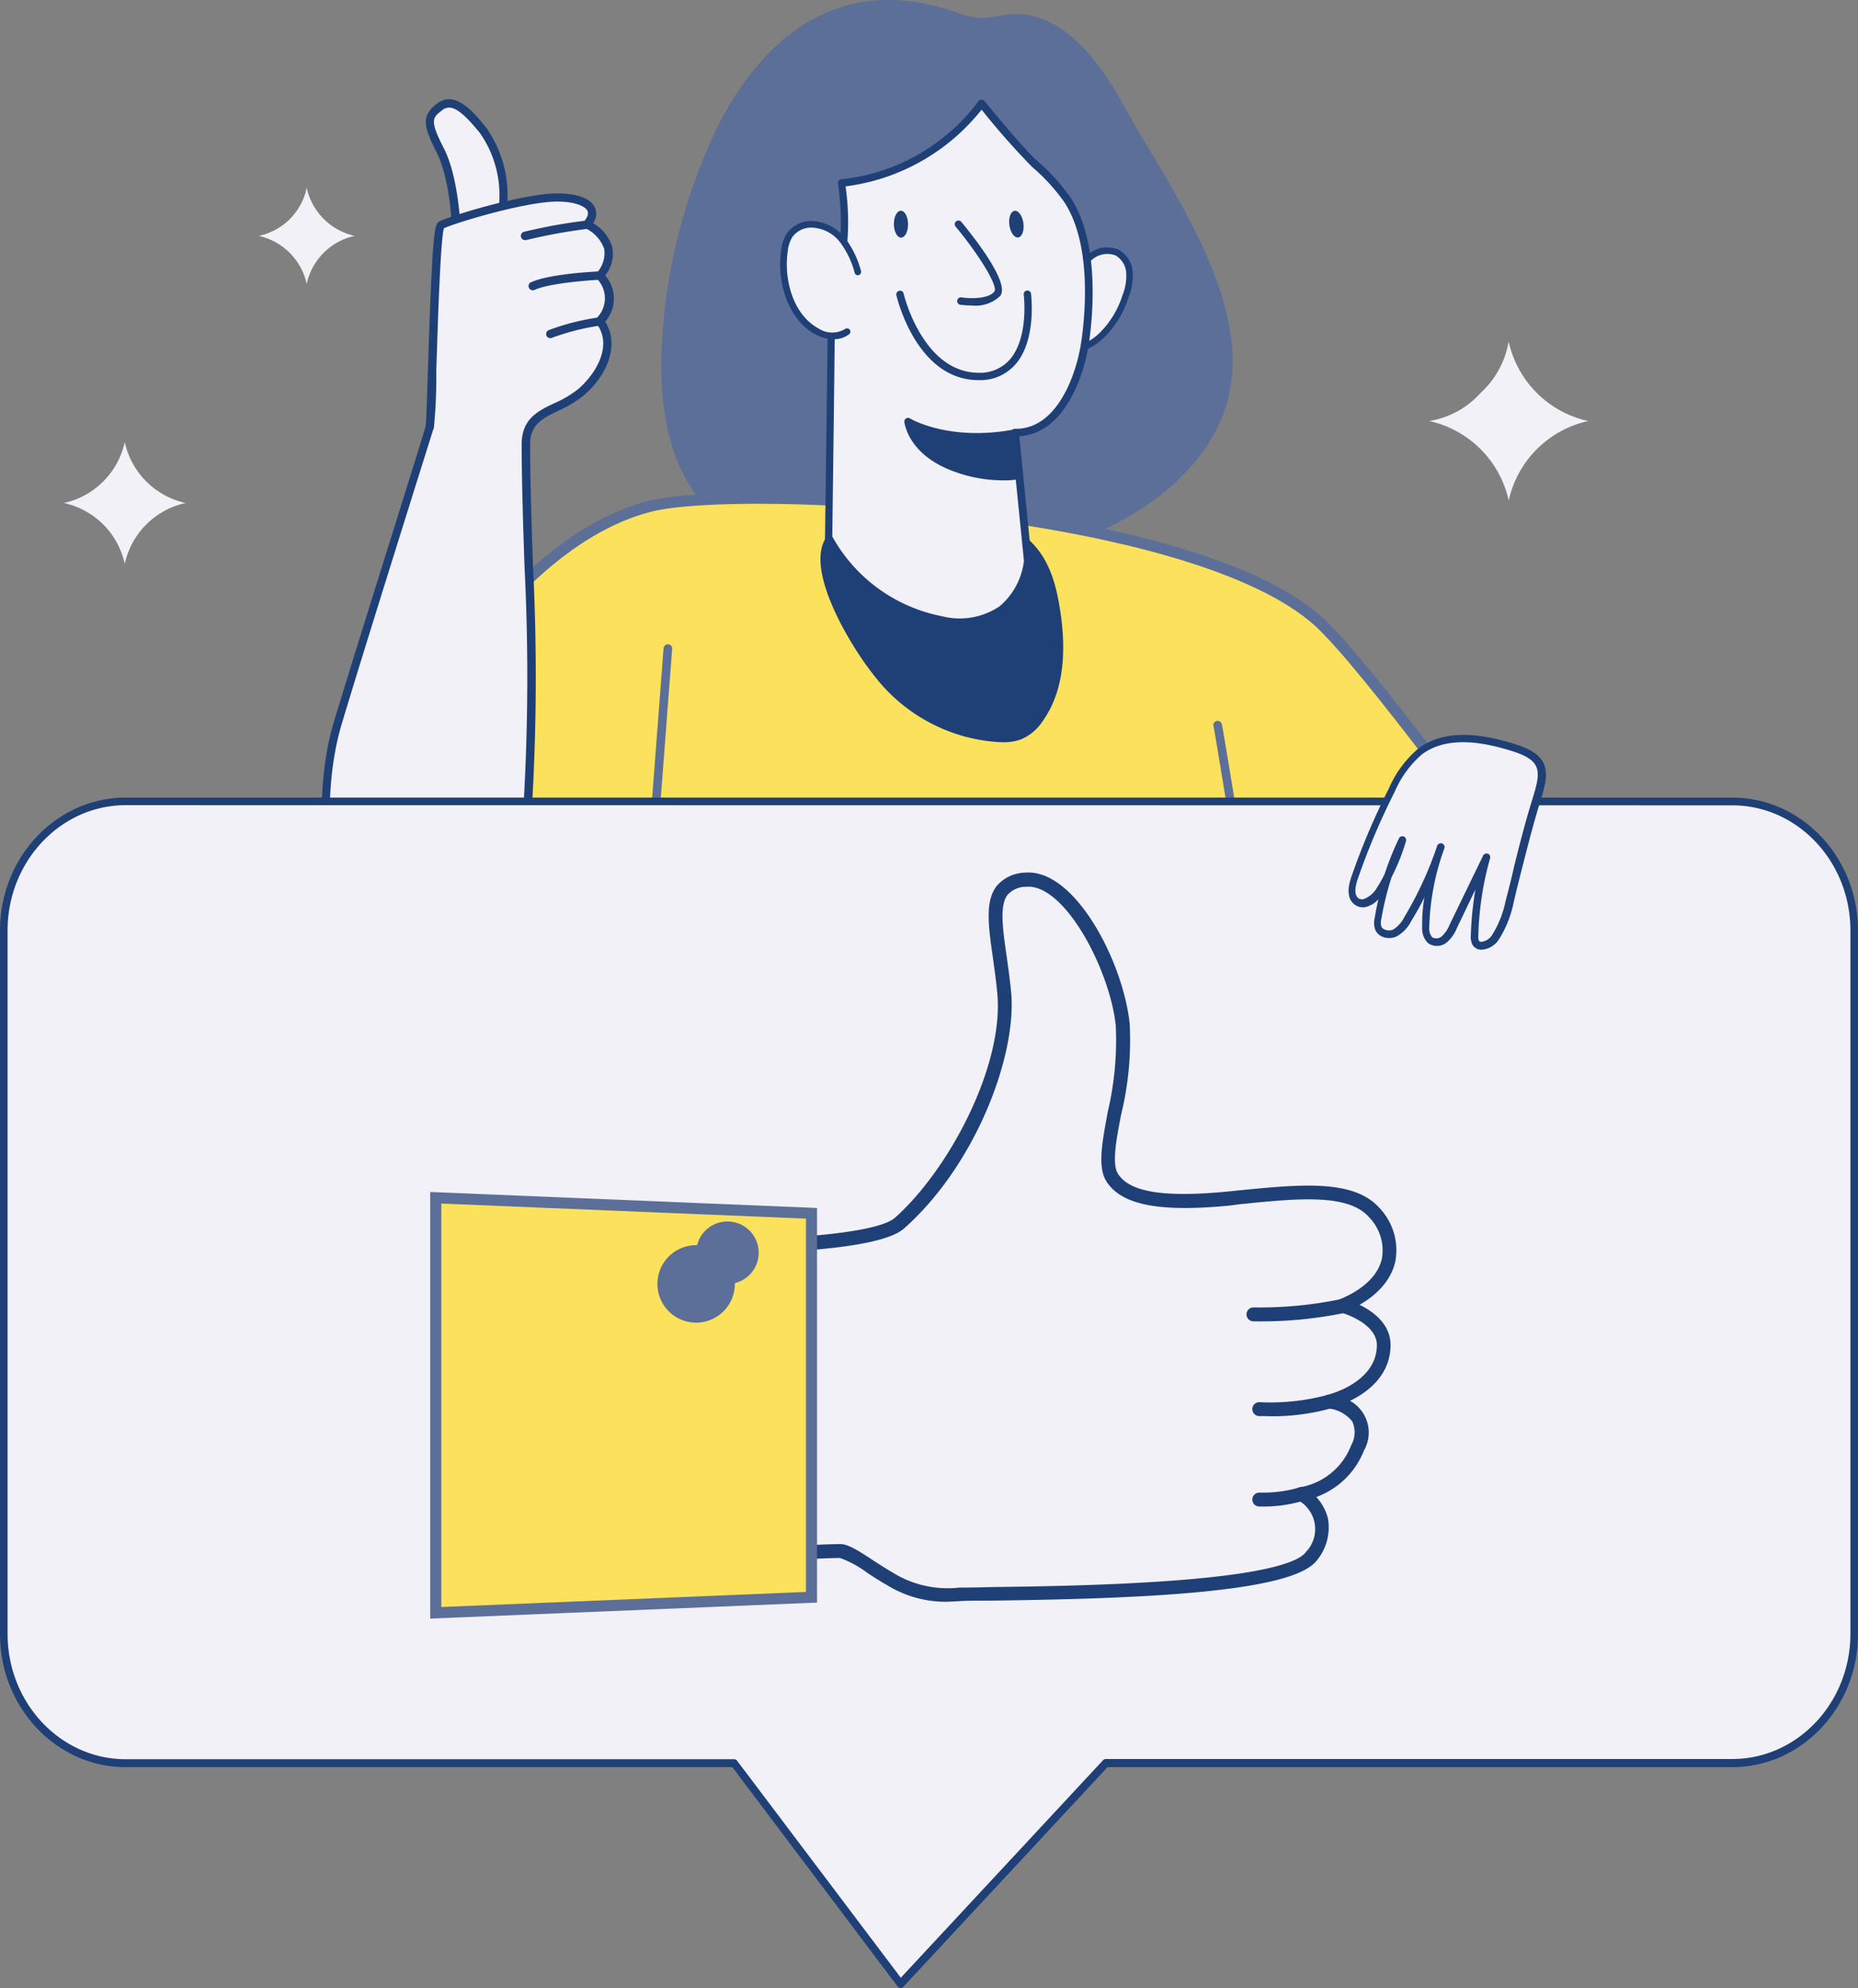 <svg xmlns="http://www.w3.org/2000/svg" width="167.434" height="179.097" viewBox="0 0 167.434 179.097">
  <rect x="0" y="0" width="167.434" height="179.097" fill="#808080" stroke="none"/>
  <g id="_238_like_flatline" data-name="#238_like_flatline" transform="translate(-88.67 -30.911)">
    <path id="Tracé_2878" data-name="Tracé 2878" d="M173.768,41.908c4.053-7.52,10.6-12.731,20.3-9.6a10.528,10.528,0,0,0,2.669.684,23.258,23.258,0,0,0,2.775-.331c4.376-.361,7.61,3.88,9.738,7.715,3.955,7.151,11.182,16.859,9.776,25.454-1.09,6.662-7.354,11.28-13.678,13.611a43.216,43.216,0,0,1-22.319,2.038c-3.76-.647-7.648-1.91-10.355-4.64-3.76-3.8-4.512-9.663-4.226-15.039C168.851,55.789,170.467,48.066,173.768,41.908Z" transform="translate(-19.774 -0.116)" fill="#5c6f99"/>
    <path id="Tracé_2879" data-name="Tracé 2879" d="M190.215,82.36a43.246,43.246,0,0,1-7.359-.631c-4.748-.813-8.192-2.362-10.531-4.738-3.286-3.3-4.745-8.415-4.346-15.273a51.091,51.091,0,0,1,5.362-20.085c3.437-6.392,9.813-13.28,20.687-9.776l.519.18a7.738,7.738,0,0,0,2.06.489,7.519,7.519,0,0,0,1.609-.165c.361-.06.752-.128,1.12-.158,3.6-.308,7,2.354,10.069,7.888.707,1.278,1.5,2.632,2.369,4.068,3.843,6.429,8.625,14.43,7.445,21.612-.94,5.813-6.121,11-13.889,13.874A43.344,43.344,0,0,1,190.215,82.36Zm-16.22-40.4a49.969,49.969,0,0,0-5.264,19.8c-.4,6.632.993,11.6,4.121,14.754,2.256,2.256,5.572,3.76,10.167,4.512a42.787,42.787,0,0,0,22.123-2.045c7.52-2.79,12.55-7.783,13.46-13.348,1.135-6.926-3.572-14.814-7.354-21.153-.857-1.436-1.669-2.79-2.384-4.076-2.925-5.264-6.091-7.813-9.407-7.52a6.543,6.543,0,0,0-1.06.15,8.521,8.521,0,0,1-1.842.2A8.054,8.054,0,0,1,194.3,32.7l-.511-.173c-10.422-3.361-16.543,3.286-19.867,9.445Z" transform="translate(-19.655 0)" fill="#5c6f99"/>
    <path id="Tracé_2880" data-name="Tracé 2880" d="M264.952,164.127s-38.351-55.187-46.307-62.414C207.2,91.366,166.579,89.208,158.33,91.336c-14.588,3.76-24.74,26.545-24.74,26.545l24.2,7.234c.053,18.717,1.925,38.351,1.925,38.351Z" transform="translate(-11.141 -14.803)" fill="#fce15c" stroke="#5c6f99" stroke-width="1"/>
    <path id="Tracé_2881" data-name="Tracé 2881" d="M142.53,55.234c.09-.256-.083-5.113-1.421-7.715s-1.151-3.053-.068-3.9,2.256,0,3.925,2.1a10.211,10.211,0,0,1,1.677,7.663Z" transform="translate(-12.773 -3.073)" fill="#f2f1f7"/>
    <path id="Tracé_2882" data-name="Tracé 2882" d="M142.416,55.485a.376.376,0,0,1-.361-.466c.053-.444-.135-5.008-1.391-7.452s-1.316-3.324.038-4.369c1.549-1.188,3.106.489,4.444,2.166a10.562,10.562,0,0,1,1.752,7.963.391.391,0,0,1-.218.278l-4.106,1.842A.406.406,0,0,1,142.416,55.485ZM141.8,43.551a1.03,1.03,0,0,0-.639.248c-.857.654-1.143.88.165,3.421,1.113,2.158,1.451,5.768,1.5,7.3l3.384-1.5a9.772,9.772,0,0,0-1.632-7.174c-1.391-1.722-2.188-2.294-2.782-2.294Z" transform="translate(-12.658 -2.948)" fill="#1f4076"/>
    <path id="Tracé_2883" data-name="Tracé 2883" d="M137.1,75.294c.173-.248.421-17.762,1.008-18.183s7.46-2.512,10.475-2.512,3.76,1.256,2.685,2.429c0,0,3.519,1.594,1.173,4.61a2.9,2.9,0,0,1,0,4.106c1.624,2.173,0,4.948-1.752,6.437-2.03,1.684-4.925,1.647-4.91,4.625.038,10.58.985,21.266.211,31.839-.5,6.873-4.512,16.762-11.648,15.085s-7.625-14.829-5.535-21.807S137.1,75.294,137.1,75.294Z" transform="translate(-9.686 -5.876)" fill="#f2f1f7"/>
    <path id="Tracé_2884" data-name="Tracé 2884" d="M135.793,124.166a7.519,7.519,0,0,1-1.669-.2,7.309,7.309,0,0,1-4.662-3.76c-2.767-4.783-2.752-13.175-1.143-18.521,2.075-6.873,8.272-26.454,8.272-26.65h0c.053-.308.12-2.549.2-4.91.376-11.9.572-13.19.947-13.46.624-.444,7.6-2.579,10.693-2.579,1.842,0,3.061.459,3.422,1.293a1.429,1.429,0,0,1-.173,1.391,3.715,3.715,0,0,1,1.715,2.113,3.158,3.158,0,0,1-.624,2.594,3.166,3.166,0,0,1,0,4.158c1.369,2.181.075,4.978-1.993,6.693a10.663,10.663,0,0,1-2.2,1.316c-1.444.7-2.579,1.256-2.572,3.008,0,3.647.135,7.377.256,10.986a199.454,199.454,0,0,1-.045,20.882c-.361,4.865-2.489,11.385-6.332,14.2a6.866,6.866,0,0,1-4.083,1.436Zm1.5-48.878c-.278.887-6.256,19.867-8.272,26.612-1.564,5.2-1.587,13.317,1.075,17.927a6.557,6.557,0,0,0,4.181,3.384,6.016,6.016,0,0,0,5.159-1.083c3.655-2.685,5.685-8.964,6.016-13.656a198.037,198.037,0,0,0,.045-20.807c-.12-3.609-.248-7.347-.256-11.009,0-2.256,1.5-3.008,3.008-3.7a9.85,9.85,0,0,0,2.053-1.218c1.5-1.256,3.226-3.873,1.692-5.918a.384.384,0,0,1,0-.5,2.516,2.516,0,0,0,0-3.579.376.376,0,0,1,0-.489,2.579,2.579,0,0,0,.677-2.2,3.309,3.309,0,0,0-1.707-1.842.353.353,0,0,1-.21-.263.376.376,0,0,1,.09-.331c.188-.2.481-.6.331-.955s-.993-.842-2.737-.842c-2.9,0-9.362,1.978-10.2,2.406-.316.97-.556,8.708-.692,12.9a45.149,45.149,0,0,1-.226,5.174ZM138.252,57.181Z" transform="translate(-9.562 -5.749)" fill="#1f4076"/>
    <path id="Tracé_2885" data-name="Tracé 2885" d="M151.526,59.089a.38.38,0,1,1-.113-.752,47.129,47.129,0,0,1,5.625-1.008.376.376,0,0,1,.421.323.368.368,0,0,1-.323.421,49.828,49.828,0,0,0-5.467.993A.3.3,0,0,1,151.526,59.089Z" transform="translate(-15.482 -6.552)" fill="#1f4076"/>
    <path id="Tracé_2886" data-name="Tracé 2886" d="M152.469,65.119a.383.383,0,0,1-.15-.752c1.722-.752,5.948-.94,6.121-.947a.376.376,0,0,1,.4.353.384.384,0,0,1-.361.4c-.038,0-4.264.211-5.858.887a.361.361,0,0,1-.15.06Z" transform="translate(-15.71 -8.063)" fill="#1f4076"/>
    <path id="Tracé_2887" data-name="Tracé 2887" d="M154.5,70.8a.376.376,0,0,1-.353-.233.383.383,0,0,1,.2-.489,21.535,21.535,0,0,1,4.58-1.158.376.376,0,0,1,.421.323.369.369,0,0,1-.323.421,21.221,21.221,0,0,0-4.384,1.105A.346.346,0,0,1,154.5,70.8Z" transform="translate(-16.235 -9.426)" fill="#1f4076"/>
    <path id="Tracé_2888" data-name="Tracé 2888" d="M164.193,151.737h0a.383.383,0,0,1-.353-.414l3.271-42.863a.391.391,0,0,1,.421-.361.383.383,0,0,1,.353.421l-3.271,42.863a.384.384,0,0,1-.421.353Z" transform="translate(-18.644 -19.145)" fill="#5c6f99"/>
    <path id="Tracé_2889" data-name="Tracé 2889" d="M192.222,106.969a14.956,14.956,0,0,0,11.137,5.85,4.467,4.467,0,0,0,1.669-.226,4.1,4.1,0,0,0,1.8-1.5c1.97-2.707,2.053-6.354,1.557-9.663-.353-2.324-1.03-4.76-2.79-6.317-2.068-1.827-5.068-2-7.828-2.075s-9.159-.88-10.182,2.519C186.635,98.66,190.4,104.706,192.222,106.969Z" transform="translate(-24.497 -15.375)" fill="#1f4076"/>
    <path id="Tracé_2890" data-name="Tracé 2890" d="M203.414,113.034h-.173a15.356,15.356,0,0,1-11.385-5.971h0c-1.963-2.436-5.685-8.5-4.7-11.723s6.241-3.008,9.37-2.812l1.151.053c3.045.09,5.948.316,8.031,2.158s2.6,4.564,2.9,6.52c.639,4.226.1,7.52-1.609,9.9a4.324,4.324,0,0,1-1.955,1.624A4.511,4.511,0,0,1,203.414,113.034Zm-9.452-19.927c-2.647,0-5.542.384-6.166,2.429-.91,2.94,2.76,8.858,4.572,11.114h0a14.7,14.7,0,0,0,10.881,5.723,4.339,4.339,0,0,0,1.557-.2,3.76,3.76,0,0,0,1.654-1.4c1.594-2.2,2.1-5.369,1.5-9.415-.278-1.857-.857-4.512-2.677-6.121s-4.7-1.91-7.617-1.993a9.04,9.04,0,0,1-1.158-.053C195.744,93.152,194.864,93.107,193.962,93.107Z" transform="translate(-24.387 -15.259)" fill="#1f4076"/>
    <path id="Tracé_2891" data-name="Tracé 2891" d="M216.825,64.285a6.978,6.978,0,0,1,1.384-2.549,2.384,2.384,0,0,1,2.662-.632,2.256,2.256,0,0,1,1.1,1.8,5.135,5.135,0,0,1-.361,2.166,8.625,8.625,0,0,1-2.113,3.467,5.008,5.008,0,0,1-3.685,1.466" transform="translate(-31.534 -7.447)" fill="#f2f1f7"/>
    <path id="Tracé_2892" data-name="Tracé 2892" d="M216,70.2h-.308a.308.308,0,0,1-.278-.323.293.293,0,0,1,.323-.278,4.707,4.707,0,0,0,3.482-1.369,8.272,8.272,0,0,0,2.03-3.346,4.783,4.783,0,0,0,.346-2.038,1.955,1.955,0,0,0-.955-1.572,2.106,2.106,0,0,0-2.316.572A6.977,6.977,0,0,0,217,64.3a.293.293,0,0,1-.384.173.3.3,0,0,1-.18-.383,7.308,7.308,0,0,1,1.459-2.662,2.684,2.684,0,0,1,3.008-.684,2.534,2.534,0,0,1,1.278,2.045,5.263,5.263,0,0,1-.376,2.256,8.79,8.79,0,0,1-2.2,3.617A5.346,5.346,0,0,1,216,70.2Z" transform="translate(-31.435 -7.35)" fill="#1f4076"/>
    <path id="Tracé_2893" data-name="Tracé 2893" d="M204.761,72.95l1.166,11.6s-.564,6.595-7.813,5.264A14.664,14.664,0,0,1,188,82.4l.271-20.807c-.045-.85,1.722-3.76.887-11.114A17.98,17.98,0,0,0,201.769,43.3s3.361,4.151,4.775,5.437a17.633,17.633,0,0,1,3.008,3.241c2.256,3.384,2.158,8.9,1.617,12.784C210.642,67.95,208.792,73.033,204.761,72.95Z" transform="translate(-24.636 -3.073)" fill="#f2f1f7"/>
    <path id="Tracé_2894" data-name="Tracé 2894" d="M199.809,90.239a10.526,10.526,0,0,1-1.872-.18,15.13,15.13,0,0,1-10.4-7.633.346.346,0,0,1,0-.15s.271-20.672.271-20.8a4.413,4.413,0,0,1,.233-1.09A23.416,23.416,0,0,0,188.7,50.4a.331.331,0,0,1,.075-.248.3.3,0,0,1,.226-.128A17.739,17.739,0,0,0,201.359,43a.348.348,0,0,1,.556-.023s3.361,4.143,4.745,5.392a17.763,17.763,0,0,1,3.008,3.309c2.6,3.94,2.03,10.4,1.669,12.994-.436,3.106-2.256,8.272-6.294,8.5l1.12,11.227a6.918,6.918,0,0,1-2.451,4.625A6.211,6.211,0,0,1,199.809,90.239ZM188.191,82.2a14.445,14.445,0,0,0,9.873,7.181,6.434,6.434,0,0,0,5.211-.895,6.347,6.347,0,0,0,2.188-4.083l-1.158-11.528a.361.361,0,0,1,.09-.271.353.353,0,0,1,.256-.105h.09c3.76,0,5.482-4.971,5.9-7.926.361-2.519.917-8.768-1.557-12.513a17.43,17.43,0,0,0-2.925-3.188,67.9,67.9,0,0,1-4.512-5.121,18.649,18.649,0,0,1-12.257,6.911,23.172,23.172,0,0,1-.752,9.911,4.364,4.364,0,0,0-.2.887S188.462,61.484,188.191,82.2Z" transform="translate(-24.52 -2.961)" fill="#1f4076"/>
    <path id="Tracé_2895" data-name="Tracé 2895" d="M207.514,86.193a10.317,10.317,0,0,1-5.655-.6c-4.128-1.451-4.369-4.271-4.369-4.271s3.474,2.181,9.625,1.038Z" transform="translate(-26.99 -12.503)" fill="#1f4076"/>
    <path id="Tracé_2896" data-name="Tracé 2896" d="M205.727,86.594a12.671,12.671,0,0,1-4.091-.752c-4.279-1.5-4.572-4.429-4.587-4.512a.331.331,0,0,1,.511-.308s3.452,2.1,9.385.993a.353.353,0,0,1,.263.06.308.308,0,0,1,.128.233l.391,3.76a.338.338,0,0,1-.113.346.316.316,0,0,1-.241.083h0a8.6,8.6,0,0,1-1.647.1Zm-7.843-4.707c.331.865,1.278,2.376,3.978,3.324a10.648,10.648,0,0,0,5.181.609l-.323-3.136a15.11,15.11,0,0,1-8.836-.8Z" transform="translate(-26.881 -12.415)" fill="#1f4076"/>
    <path id="Tracé_2897" data-name="Tracé 2897" d="M203.55,57.77s4.286,5.2,3.5,6.256-3.331.662-3.331.662" transform="translate(-28.493 -6.662)" fill="#f2f1f7"/>
    <path id="Tracé_2898" data-name="Tracé 2898" d="M204.661,64.986a8.429,8.429,0,0,1-1.113-.075.338.338,0,0,1,.105-.662c.654.105,2.466.2,3.008-.534.338-.451-1.293-3.181-3.5-5.843a.331.331,0,0,1,.045-.466.346.346,0,0,1,.474.045c1.339,1.624,4.361,5.519,3.512,6.662A3.176,3.176,0,0,1,204.661,64.986Z" transform="translate(-28.379 -6.553)" fill="#1f4076"/>
    <ellipse id="Ellipse_268" data-name="Ellipse 268" cx="0.639" cy="1.211" rx="0.639" ry="1.211" transform="translate(179.468 49.987) rotate(-7.62)" fill="#1f4076"/>
    <ellipse id="Ellipse_269" data-name="Ellipse 269" cx="0.639" cy="1.211" rx="0.639" ry="1.211" transform="matrix(1, -0.012, 0.012, 1, 169.208, 49.903)" fill="#1f4076"/>
    <path id="Tracé_2899" data-name="Tracé 2899" d="M189.259,62.074a8.271,8.271,0,0,0-1.3-2.76,3.677,3.677,0,0,0-3.008-1.5,2.391,2.391,0,0,0-1.842.985,3.4,3.4,0,0,0-.466,1.384c-.384,2.579.481,5.941,2.91,7.272a2.572,2.572,0,0,0,2.737,0" transform="translate(-23.286 -6.672)" fill="#f2f1f7"/>
    <path id="Tracé_2900" data-name="Tracé 2900" d="M186.988,68.035a3.655,3.655,0,0,1-1.677-.451c-2.542-1.4-3.459-4.865-3.061-7.58a3.617,3.617,0,0,1,.511-1.5,2.685,2.685,0,0,1,2.068-1.12,4,4,0,0,1,3.264,1.647,8.468,8.468,0,0,1,1.354,2.857.3.3,0,0,1-.2.368.286.286,0,0,1-.368-.2,8.018,8.018,0,0,0-1.248-2.662,3.354,3.354,0,0,0-2.76-1.414,2.1,2.1,0,0,0-1.609.85,3.009,3.009,0,0,0-.414,1.263c-.376,2.5.451,5.7,2.752,6.963a2.256,2.256,0,0,0,2.406.06.308.308,0,0,1,.421.053.3.3,0,0,1-.053.421A2.256,2.256,0,0,1,186.988,68.035Z" transform="translate(-23.188 -6.565)" fill="#1f4076"/>
    <path id="Tracé_2901" data-name="Tracé 2901" d="M242.215,165.794a.391.391,0,0,1-.383-.323c-2.579-16.1-7.52-46.788-7.745-47.72a.391.391,0,0,1,.278-.474.4.4,0,0,1,.474.286c.293,1.2,7.452,45.87,7.76,47.78a.391.391,0,0,1-.323.444Z" transform="translate(-36.064 -21.419)" fill="#5c6f99"/>
    <path id="Tracé_2902" data-name="Tracé 2902" d="M244.884,126.91H100.106c-6.068,0-10.986,5.219-10.986,11.641v63.384c0,6.429,4.918,11.633,10.986,11.633h54.826l15.039,19.9,18.5-19.9h56.451c6.068,0,10.994-5.2,10.994-11.633V138.551C255.878,132.129,250.952,126.91,244.884,126.91Z" transform="translate(-0.112 -23.81)" fill="#f2f1f7"/>
    <path id="Tracé_2903" data-name="Tracé 2903" d="M169.823,233.706h0a.376.376,0,0,1-.256-.135l-14.9-19.769H99.995c-6.249,0-11.325-5.377-11.325-11.979V138.439c0-6.6,5.076-11.979,11.325-11.979H244.772c6.249,0,11.332,5.377,11.332,11.979v63.384c0,6.6-5.083,11.979-11.332,11.979h-56.3l-18.4,19.792A.331.331,0,0,1,169.823,233.706ZM99.995,127.144c-5.865,0-10.64,5.068-10.64,11.28v63.384c0,6.226,4.775,11.28,10.64,11.28h54.826a.323.323,0,0,1,.271.135l14.754,19.551,18.228-19.6a.331.331,0,0,1,.248-.105h56.451c5.873,0,10.648-5.068,10.648-11.28V138.439c0-6.226-4.775-11.28-10.648-11.28Z" transform="translate(0 -23.699)" fill="#1f4076"/>
    <path id="Tracé_2904" data-name="Tracé 2904" d="M234.442,178.3c-.075,3.918-4.933,5.016-4.933,5.016s4.113.421,2.587,4.166a6.685,6.685,0,0,1-5.068,4.151s3.452,1.955.948,5.557-27.575,3.354-31.733,3.5a10.008,10.008,0,0,1-6.271-1.391c-1.339-.752-3.662-2.527-4.512-2.527-2.354,0-11.889.632-11.889.632l2.256-28.1s12.626,0,14.949-2.075c6.106-5.414,9.994-15.122,9.437-20.815s-2.136-9.708,1.887-10.122,8.272,7.768,8.8,13.039-2.218,11.656-.97,13.739,4.85,2.5,10.528,1.94,10.881-1.241,13.114,1.3,2.113,6.294-2.888,8.377C230.712,174.681,234.495,175.666,234.442,178.3Z" transform="translate(-21.057 -26.132)" fill="#f2f1f7" stroke="#1f4076" stroke-width="1"/>
    <path id="Tracé_2905" data-name="Tracé 2905" d="M195.075,200.958a9.776,9.776,0,0,1-5.4-1.459c-.489-.263-1.075-.647-1.707-1.053a9.833,9.833,0,0,0-2.624-1.429c-2.316,0-11.768.624-11.866.632a.4.4,0,0,1-.293-.113.391.391,0,0,1-.105-.293l2.256-28.1a.376.376,0,0,1,.376-.346c3.474,0,12.881-.368,14.7-1.985,4.925-4.361,9.964-13.851,9.309-20.491-.105-1.12-.256-2.151-.391-3.151-.4-2.8-.714-5,.293-6.287a3.2,3.2,0,0,1,2.324-1.1c4.264-.444,8.618,7.775,9.212,13.378a27.971,27.971,0,0,1-.752,8.046c-.5,2.527-.857,4.595-.293,5.535,1.083,1.8,4.219,2.339,10.182,1.76l.985-.1c5.482-.541,10.219-1.008,12.445,1.5a5.264,5.264,0,0,1,1.369,4.632c-.263,1.143-1.105,2.7-3.534,3.948,1.2.5,3.143,1.617,3.106,3.67-.053,2.865-2.489,4.324-4.016,4.963a3.008,3.008,0,0,1,1.647,4.354,7.053,7.053,0,0,1-4.549,4.2,4.09,4.09,0,0,1,1.278,2.083,4.4,4.4,0,0,1-.887,3.5c-2,2.888-15.934,3.444-29.327,3.609-1.226,0-2.173,0-2.737.045Zm-9.731-4.692c.609,0,1.557.587,3.008,1.557.609.391,1.188.752,1.639,1.015a9.625,9.625,0,0,0,6.083,1.346c.564,0,1.5,0,2.752-.045,7.287-.09,26.642-.331,28.688-3.286a3.218,3.218,0,0,0-.827-5.016.376.376,0,0,1-.18-.406.361.361,0,0,1,.323-.293,6.271,6.271,0,0,0,4.768-3.925,2.617,2.617,0,0,0,.075-2.391,3.434,3.434,0,0,0-2.339-1.271A.368.368,0,0,1,229,183.2a.383.383,0,0,1,.286-.391c.053,0,4.579-1.083,4.647-4.655h0c.045-2.3-3.414-3.233-3.444-3.249a.368.368,0,0,1-.053-.707c2.218-.925,3.579-2.256,3.94-3.82a4.512,4.512,0,0,0-1.2-3.963c-1.97-2.256-6.527-1.8-11.806-1.271l-.985.128c-6.286.609-9.648-.045-10.9-2.128-.707-1.181-.308-3.331.2-6.053a28.228,28.228,0,0,0,.714-7.836c-.534-5.053-4.685-13.084-8.384-12.7a2.452,2.452,0,0,0-1.8.812c-.812,1.03-.519,3.1-.143,5.715.135.963.286,2.053.4,3.181.549,5.632-3.158,15.461-9.558,21.13-2.211,1.963-12.784,2.158-14.859,2.173l-2.2,27.289C175.779,196.747,183.261,196.266,185.344,196.266Z" transform="translate(-20.936 -26.007)" fill="#1f4076" stroke="#1f4076" stroke-width="0.5"/>
    <path id="Tracé_2906" data-name="Tracé 2906" d="M238.756,188.369a.376.376,0,0,1,0-.752,36.469,36.469,0,0,0,7.933-.752.391.391,0,1,1,.218.752,36.929,36.929,0,0,1-8.136.752Z" transform="translate(-37.132 -38.677)" fill="#1f4076" stroke="#1f4076" stroke-width="0.5"/>
    <path id="Tracé_2907" data-name="Tracé 2907" d="M239.885,199.752h-.429a.376.376,0,1,1,0-.752h0a20.152,20.152,0,0,0,6.166-.647.376.376,0,0,1,.474.233.361.361,0,0,1-.226.474A19.292,19.292,0,0,1,239.885,199.752Z" transform="translate(-37.306 -41.525)" fill="#1f4076" stroke="#1f4076" stroke-width="0.5"/>
    <path id="Tracé_2908" data-name="Tracé 2908" d="M239.456,210.638a.376.376,0,0,1-.376-.376.384.384,0,0,1,.376-.376,11.782,11.782,0,0,0,3.685-.474.377.377,0,0,1,.263.707A12.327,12.327,0,0,1,239.456,210.638Z" transform="translate(-37.306 -44.267)" fill="#1f4076" stroke="#1f4076" stroke-width="0.5"/>
    <path id="Tracé_2909" data-name="Tracé 2909" d="M174.751,210.389l-33.861,1.4V174.4l33.861,1.4Z" transform="translate(-12.952 -35.589)" fill="#fce15c" stroke="#5c6f99" stroke-width="1"/>
    <circle id="Ellipse_270" data-name="Ellipse 270" cx="3.158" cy="3.158" r="3.158" transform="translate(148.249 143.421)" fill="#5c6f99"/>
    <path id="Tracé_2910" data-name="Tracé 2910" d="M170.947,187.058a3.489,3.489,0,1,1,3.482-3.482,3.489,3.489,0,0,1-3.482,3.482Zm0-6.309a2.816,2.816,0,1,1,0,.023Z" transform="translate(-19.539 -36.998)" fill="#5c6f99"/>
    <path id="Tracé_2911" data-name="Tracé 2911" d="M267.1,71.82a9.4,9.4,0,0,0,7.174,7.166,9.4,9.4,0,0,0-7.166,7.166,9.4,9.4,0,0,0-7.166-7.166,7.878,7.878,0,0,0,4.632-2.534A8.064,8.064,0,0,0,267.1,71.82Z" transform="translate(-42.479 -10.147)" fill="#f2f1f7"/>
    <path id="Tracé_2912" data-name="Tracé 2912" d="M101.812,83.88a7.2,7.2,0,0,0,5.482,5.482,7.174,7.174,0,0,0-5.482,5.482,7.174,7.174,0,0,0-5.482-5.482A7.2,7.2,0,0,0,101.812,83.88Z" transform="translate(-1.9 -13.138)" fill="#f2f1f7"/>
    <path id="Tracé_2913" data-name="Tracé 2913" d="M124,53.41a5.677,5.677,0,0,0,4.324,4.331A5.647,5.647,0,0,0,124,62.065a5.677,5.677,0,0,0-4.324-4.324A5.59,5.59,0,0,0,124,53.41Z" transform="translate(-7.691 -5.58)" fill="#f2f1f7"/>
    <path id="Tracé_2914" data-name="Tracé 2914" d="M203.495,73.788c-5.557,0-7.332-7.332-7.407-7.648a.338.338,0,0,1,.256-.4.331.331,0,0,1,.4.248c0,.068,1.722,7.136,6.768,7.136a3.564,3.564,0,0,0,2.79-1.181c1.737-1.978,1.271-5.813,1.263-5.85a.331.331,0,0,1,.286-.376.346.346,0,0,1,.376.286c0,.173.519,4.173-1.421,6.377A4.2,4.2,0,0,1,203.495,73.788Z" transform="translate(-26.641 -8.633)" fill="#1f4076"/>
    <path id="Tracé_2915" data-name="Tracé 2915" d="M265.434,120.261c-2.827-.917-6.181-1.5-8.565.286a9.581,9.581,0,0,0-2.572,3.5A63.571,63.571,0,0,0,250.929,132c-.241.752-.406,1.654.211,2.075.752.519,1.692-.308,2.166-1.083a18.2,18.2,0,0,0,1.985-4.437,26.825,26.825,0,0,0-2.256,7.023,1.5,1.5,0,0,0,0,.9,1.105,1.105,0,0,0,1.5.4,3.046,3.046,0,0,0,1.2-1.241,32.556,32.556,0,0,0,3.008-6.512,21.38,21.38,0,0,0-1.4,7.279,1.5,1.5,0,0,0,.4,1.151,1.083,1.083,0,0,0,1.3-.1,3.129,3.129,0,0,0,.752-1.15l3.008-6.2a29,29,0,0,0-1.075,7.084,1.12,1.12,0,0,0,.09.587c.331.624,1.316.2,1.73-.376a9.37,9.37,0,0,0,1.316-3.256c.8-3.008,1.5-6.129,2.429-9.129C268.066,122.547,268.352,121.209,265.434,120.261Z" transform="translate(-40.191 -21.944)" fill="#f2f1f7"/>
    <path id="Tracé_2916" data-name="Tracé 2916" d="M262.26,138.3h-.083a.91.91,0,0,1-.752-.489,1.6,1.6,0,0,1-.128-.752,30.082,30.082,0,0,1,.414-4.181l-1.662,3.459a3.428,3.428,0,0,1-.88,1.278,1.4,1.4,0,0,1-1.729.09,1.812,1.812,0,0,1-.526-1.406,14.223,14.223,0,0,1,.2-2.715,22.806,22.806,0,0,1-1.173,2.113,3.293,3.293,0,0,1-1.293,1.391,1.617,1.617,0,0,1-1.256.068,1.211,1.211,0,0,1-.7-.632,1.9,1.9,0,0,1-.053-1.1c.09-.556.2-1.113.331-1.662a2.346,2.346,0,0,1-1.135.692,1.211,1.211,0,0,1-.978-.2c-.436-.3-.85-.978-.338-2.474A63.669,63.669,0,0,1,253.9,123.8a9.948,9.948,0,0,1,2.677-3.632c2.023-1.5,4.918-1.617,8.873-.331h0c3.2,1.038,2.873,2.639,2.09,5.166-.617,1.985-1.135,4.053-1.639,6.016-.263,1.023-.519,2.045-.752,3.061a9.836,9.836,0,0,1-1.369,3.369A2,2,0,0,1,262.26,138.3Zm.444-8.655a.338.338,0,0,1,.12,0,.346.346,0,0,1,.211.414,28.211,28.211,0,0,0-1.06,6.993.864.864,0,0,0,.045.414.226.226,0,0,0,.2.128,1.346,1.346,0,0,0,.948-.541,9.234,9.234,0,0,0,1.263-3.136c.271-1.015.526-2.038.752-3.053.5-2.008,1.03-4.091,1.654-6.091.752-2.436.955-3.459-1.654-4.309h0c-3.715-1.211-6.414-1.135-8.272.226a9.272,9.272,0,0,0-2.474,3.391,62.4,62.4,0,0,0-3.346,7.9c-.165.489-.376,1.361.083,1.684a.557.557,0,0,0,.451.083,2.324,2.324,0,0,0,1.233-1.068,10.6,10.6,0,0,0,.669-1.188,27.65,27.65,0,0,1,1.293-3.218.353.353,0,0,1,.436-.173.346.346,0,0,1,.2.421,18.833,18.833,0,0,1-1.293,3.234,26.545,26.545,0,0,0-.925,3.76,1.316,1.316,0,0,0,0,.707.534.534,0,0,0,.308.263.962.962,0,0,0,.752,0,2.744,2.744,0,0,0,1.008-1.128,32.509,32.509,0,0,0,2.97-6.444.346.346,0,0,1,.654.211,22.388,22.388,0,0,0-1.376,7.166,1.2,1.2,0,0,0,.271.895.752.752,0,0,0,.865-.1,2.9,2.9,0,0,0,.692-1.03l3.008-6.2a.331.331,0,0,1,.308-.218Z" transform="translate(-40.085 -21.836)" fill="#1f4076"/>
  </g>
</svg>
